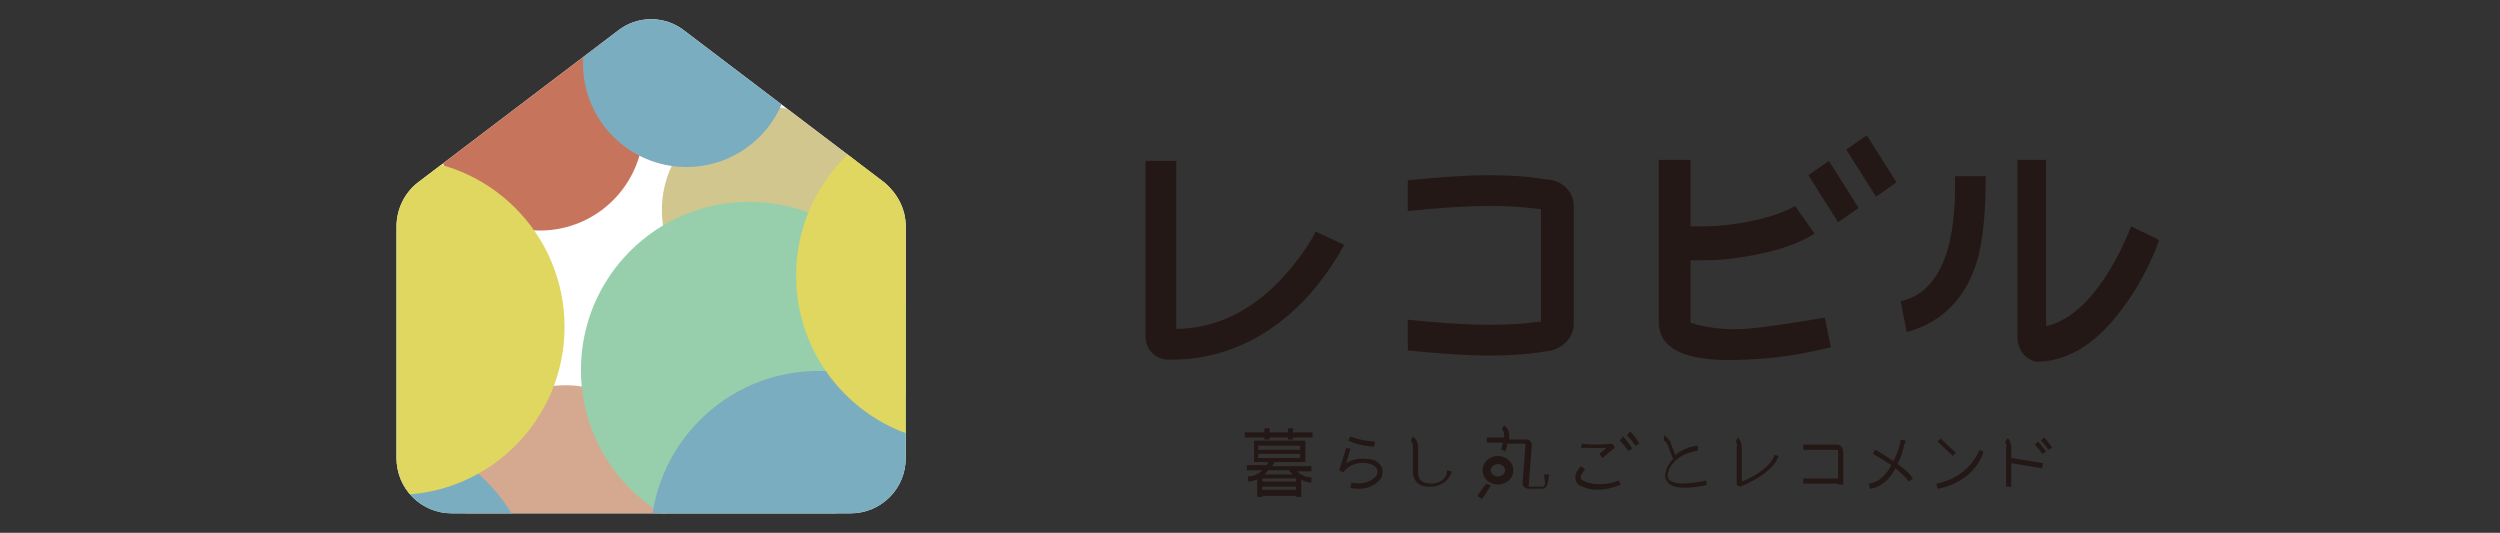 <?xml version="1.0" encoding="utf-8"?>
<!-- Generator: Adobe Illustrator 24.0.1, SVG Export Plug-In . SVG Version: 6.00 Build 0)  -->
<svg version="1.1" id="レイヤー_1" xmlns="http://www.w3.org/2000/svg" xmlns:xlink="http://www.w3.org/1999/xlink" x="0px"
	 y="0px" viewBox="0 0 244 52" style="enable-background:new 0 0 244 52;" xml:space="preserve">
<rect x="0" y="0" width="244" height="52" fill="#333333" stroke="none"/>
<style type="text/css">
	.st0{fill:#FFFFFF;}
	.st1{clip-path:url(#SVGID_1_);}
	.st2{fill:#C6755C;}
	.st3{fill:#D5A990;}
	.st4{fill:#D0C68E;}
	.st5{fill:#7BADC0;}
	.st6{fill:#97CFAC;}
	.st7{fill:#DFD75F;}
	.st8{fill:#231815;}
</style>
<g>
	<path class="st0" d="M60.3,3L40.8,17.8c-1.3,1-2.1,2.6-2.1,4.3v22.6c0,3,2.4,5.4,5.4,5.4H83c3,0,5.4-2.4,5.4-5.4V22.1
		c0-1.7-0.8-3.2-2.1-4.3L66.8,3C64.9,1.5,62.2,1.5,60.3,3z"/>
	<g>
		<g>
			<g>
				<defs>
					<path id="SVGID_3_" d="M60.3,3L40.8,17.8c-1.3,1-2.1,2.6-2.1,4.3v22.6c0,3,2.4,5.4,5.4,5.4H83c3,0,5.4-2.4,5.4-5.4V22.1
						c0-1.7-0.8-3.2-2.1-4.3L66.8,3C64.9,1.5,62.2,1.5,60.3,3z"/>
				</defs>
				<clipPath id="SVGID_1_">
					<use xlink:href="#SVGID_3_"  style="overflow:visible;"/>
				</clipPath>
				<g class="st1">
					<circle class="st2" cx="52.7" cy="12.4" r="10.1"/>
					<circle class="st3" cx="55.2" cy="47.7" r="10.1"/>
					<circle class="st4" cx="74.7" cy="20.5" r="10.1"/>
					<circle class="st5" cx="67" cy="6.2" r="10.1"/>
					<circle class="st6" cx="73.1" cy="36.1" r="16.4"/>
					<circle class="st5" cx="35.9" cy="58.6" r="16.4"/>
					<circle class="st5" cx="79.9" cy="52.6" r="16.4"/>
					<circle class="st7" cx="94.1" cy="26.9" r="16.4"/>
					<circle class="st7" cx="38.7" cy="31.9" r="16.4"/>
				</g>
			</g>
		</g>
		<path class="st8" d="M153.6,20.1v11.5c0,1.4-1.2,2.6-2.8,2.7l0,0l0,0c-0.6,0.1-2.3,0.4-5.4,0.4c-2.4,0-5.1-0.2-8-0.5v-3
			c2.9,0.3,5.6,0.5,8,0.5c3.1,0,4.6-0.3,4.8-0.3l0.2,0V20.4l-0.2,0c-0.2,0-1.7-0.3-4.8-0.3c-2.4,0-5.1,0.2-8,0.5v-3
			c2.9-0.3,5.6-0.5,8-0.5c3.1,0,4.8,0.3,5.4,0.4l0,0l0,0C152.4,17.5,153.6,18.7,153.6,20.1z M178.7,33.9l-0.6-2.9
			c-3,0.5-5.4,0.9-7.8,1.1c-3.1,0.2-5.3-0.6-5.3-0.6v-6.1c0.3,0,0.6,0,0.9,0c0.8,0,1.6,0,2.5-0.1c5.9-0.6,8.4-2.3,8.7-2.5l-1.9-2.7
			c0,0-2.1,1.4-7.1,1.9c-1,0.1-2.1,0.1-3.1,0.1v-6.5h-3.1v15.8c0,1.5,0.7,4.1,8.4,3.7C173,35,175.3,34.7,178.7,33.9z M208,22.1
			L208,22.1c-0.6,1.5-3.5,8.6-8.2,9.7l-0.1,0V15.6h-2.8v17.3c0,0.6,0.2,1.2,0.6,1.7c0.4,0.4,0.9,0.7,1.4,0.7c0,0,0,0,0.1,0
			c3-0.1,5.8-1.9,8.3-5.4c2-2.7,3.1-5.5,3.4-6.4l0-0.1L208,22.1z M131.2,23.9l-2.8-1.3c-0.3,0.7-1.5,2.7-3.5,4.8
			c-2.9,3-6.2,4.6-9.9,4.7l-0.2,0l0-16.4h-3l0,17.2c0,1.2,1,2.2,2.2,2.2c0.1,0,0.3,0,0.4,0c4.8,0,9.2-2,12.8-5.7
			C129.5,27,130.8,24.6,131.2,23.9z M185.1,17.8l-2.9-4.6l-2,1.4l2.9,4.6L185.1,17.8z M176.5,17.1l2.9,4.6l2-1.4l-2.9-4.6
			L176.5,17.1z M193.8,17.2h-3l0,0.1c0.1,4-0.3,11-5.3,12.1l0.6,3c2.4-0.6,6.3-2.6,7.3-8.9c0.4-2.6,0.4-5,0.4-6.3L193.8,17.2z
			 M144.2,48.4l0.4,0.3c0.3-0.3,0.6-0.8,0.9-1.3c-0.1-0.1-0.3-0.1-0.4-0.2C144.7,47.6,144.4,48.1,144.2,48.4z M139.8,47.2
			c-0.5,0-0.9-0.1-1.1-0.3c-0.3-0.3-0.3-0.7-0.3-0.7v-1.8c0-0.2,0-0.8,0-0.8c0-0.3-0.1-0.6-0.3-0.8c0,0-0.1-0.1-0.2-0.2l-0.2,0.4
			c0.1,0.2,0.2,0.3,0.2,0.5c0,0,0,0.6,0,0.8v1.8c0,0,0,0.6,0.4,1c0.3,0.3,0.7,0.4,1.2,0.4c0.1,0,0.1,0,0.2,0c1.7-0.1,2-1.5,2-1.5
			l-0.5-0.1C141.3,46.1,141.1,47.1,139.8,47.2z M133.5,44.8c-1-0.1-1.6,0.1-2.1,0.4l0.4-1.4l-0.4-0.1l-0.7,2.2l0.4,0.2
			c0,0,0.7-1.1,2.3-0.9c0.5,0.1,0.9,0.3,1,0.6c0.1,0.3,0,0.6-0.2,0.8c-0.6,0.5-1.3,0.7-2.3,0.5l-0.1,0.5c0.3,0.1,0.6,0.1,0.8,0.1
			c0.7,0,1.4-0.2,1.9-0.7c0.4-0.3,0.5-0.8,0.4-1.3C134.7,45.2,134.2,44.8,133.5,44.8z M134.2,43.1c-1.6-0.1-2.3-0.5-2.4-0.5
			l-0.2,0.4c0,0,0.9,0.5,2.5,0.6L134.2,43.1z M156.8,43.7l-0.7,0.6l0.3,0.4l1.2-1l-0.2-0.4c-2,0.2-3,0-3,0l-0.1,0.5
			C154.5,43.6,155.2,43.8,156.8,43.7z M124.2,45.5h3.8v0.5h-1.4c0.3,0.3,0.8,0.6,1.4,0.6l0,0.5c-0.4,0-0.7-0.1-1-0.3v1.7h-0.5v-0.1
			h-3.3v0.1h-0.5v-1.7c-0.3,0.1-0.6,0.2-0.9,0.2l0-0.5c0.6,0,1.1-0.3,1.4-0.6h-1.5v-0.5h1.9c0.1-0.1,0.1-0.2,0.2-0.3h-1.4V43h5v2.1
			h-3C124.3,45.3,124.2,45.3,124.2,45.5z M122.8,43.9h4.1v-0.4h-4.1V43.9z M126.9,44.7v-0.4h-4.1v0.4H126.9z M126.5,47.5h-3.3v0.3
			h3.3V47.5z M126.5,46.7h-3.3v0.3h3.3V46.7z M123.8,45.9c-0.1,0.1-0.2,0.2-0.4,0.4h2.8c-0.1-0.1-0.3-0.2-0.4-0.4H123.8z
			 M126.2,41.8h-0.5v0.4h-1.8v-0.4h-0.5v0.4h-1.9v0.5h1.9v0.2h0.5v-0.2h1.8v0.2h0.5v-0.2h1.9v-0.5h-1.9V41.8z M189,47.2l0.1,0.5
			c0,0,3.4-0.4,4.5-3.6l-0.4-0.2C192,46.8,189,47.2,189,47.2z M196.3,44.4c0-0.2,0-0.7,0-0.7c0-0.3-0.1-0.5-0.2-0.8
			c0,0-0.1-0.1-0.2-0.1l-0.2,0.4c0.1,0.1,0.2,0.3,0.1,0.5c0,0,0,0.5,0,0.7l0,3.1h0.5l0-2.3l3,0.5l0.1-0.5l-3.1-0.5L196.3,44.4z
			 M189.4,42.8l-0.3,0.3l1.5,1.4l0.3-0.3L189.4,42.8z M185.2,45.3c0.3-0.6,0.5-1.2,0.6-1.7l0-0.1C186,43.1,186,43,186,43l-0.5-0.1
			c0,0,0,0.2-0.1,0.5l0,0.1c-0.1,0.4-0.3,0.9-0.6,1.5c-0.9-0.6-1.7-1.1-1.8-1.1l-0.2,0.4c0,0,0.9,0.5,1.8,1.1
			c-0.5,0.9-1.2,1.7-2.2,1.8l0.1,0.5c1.1-0.1,2-1,2.5-2c0.5,0.4,1,0.9,1.3,1.3l0.4-0.3C186.4,46.2,185.8,45.7,185.2,45.3z
			 M198.6,43.4c0,0,0.5,0.5,0.7,0.9l0.4-0.2c-0.3-0.5-0.8-1-0.8-1L198.6,43.4z M147.7,45.9c0,0.8-0.7,1.4-1.5,1.4s-1.5-0.6-1.5-1.4
			c0-0.8,0.7-1.4,1.5-1.4S147.7,45.1,147.7,45.9z M146.9,45.9c0-0.3-0.3-0.6-0.7-0.6s-0.7,0.3-0.7,0.6c0,0.3,0.3,0.6,0.7,0.6
			S146.9,46.2,146.9,45.9z M199.2,43c0,0,0.5,0.5,0.7,0.9l0.4-0.2c-0.3-0.5-0.8-1-0.8-1L199.2,43z M179.3,43.4H176v0.5h3.3
			c0.1,0,0.1,0,0.1,0.1v2.5v0.2H176v0.5h3.4v0.1h0.5v-0.1v-0.7v-2.5C179.8,43.6,179.6,43.4,179.3,43.4z M158.1,43c0,0,0.5,0.5,0.8,1
			l0.4-0.2c-0.3-0.6-0.8-1.1-0.9-1.2L158.1,43z M154.7,47c-0.2-0.1-0.4-0.2-0.4-0.3c-0.1-0.2,0.1-0.5,0.4-0.9l-0.4-0.3
			c-0.3,0.3-0.7,0.9-0.5,1.4c0.1,0.3,0.3,0.5,0.7,0.6c0.4,0.2,0.9,0.3,1.4,0.3c0.8,0,1.5-0.2,2.3-0.5l-0.2-0.4
			C157,47.3,155.7,47.4,154.7,47z M150.8,47.2c-0.1,0.2-0.1,0.3-0.2,0.3h-1.3c-0.1,0-0.1,0-0.1-0.1l0.3-3.9c0-0.1,0-0.3-0.1-0.4
			c-0.1-0.1-0.2-0.2-0.4-0.2h-1.7c0-0.1,0-0.2,0-0.3l0-0.1c0-0.3-0.1-0.6-0.3-0.8c-0.1-0.1-0.1-0.1-0.2-0.2l-0.2,0.4
			c0.1,0.1,0.2,0.3,0.2,0.5l0,0c0,0.1,0,0.2,0,0.3h-1.7v0.5h1.6c-0.1,0.2-0.1,0.5-0.2,0.7c0.2,0,0.3,0.1,0.4,0.2
			c0.1-0.3,0.2-0.6,0.2-0.8h1.8l0,0l-0.3,3.9c0,0.3,0.3,0.5,0.6,0.5h1.3c0.2,0,0.5-0.1,0.6-0.7l0.1-0.7l-0.5,0L150.8,47.2z
			 M162.9,46.8c-0.1-0.1-0.2-0.2-0.1-0.7c0.6-1.9,2.9-2.1,2.9-2.1l0-0.5c-0.1,0-1.2,0.1-2.2,0.9l-0.1-0.3c-0.1-0.2-0.3-0.7-0.3-0.8
			c-0.1-0.3-0.3-0.5-0.5-0.7c-0.1,0-0.1-0.1-0.2-0.1l0,0.5c0.2,0.1,0.3,0.3,0.4,0.5c0,0,0.2,0.5,0.3,0.8l0.2,0.5
			c-0.3,0.3-0.6,0.7-0.7,1.2c-0.2,0.6,0,0.9,0.2,1.1c0.3,0.4,1,0.5,1.7,0.5c0.9,0,1.9-0.2,2.1-0.3l-0.1-0.4
			C165.2,47.2,163.4,47.4,162.9,46.8z M158.8,42.5c0,0,0.5,0.5,0.8,1l0.4-0.2c-0.3-0.6-0.8-1.1-0.9-1.2L158.8,42.5z M170,47l0-2.6
			c0-0.2,0-0.7,0-0.7c0-0.3-0.1-0.5-0.2-0.8c-0.1-0.1-0.1-0.1-0.2-0.2l-0.2,0.4c0.1,0.1,0.2,0.3,0.1,0.5c0,0,0,0.5,0,0.7l0,3
			l0.3,0.2c0.1,0,3.2-1.2,3.8-3l-0.4-0.1C172.8,45.7,170.8,46.7,170,47z"/>
	</g>
</g>
</svg>
